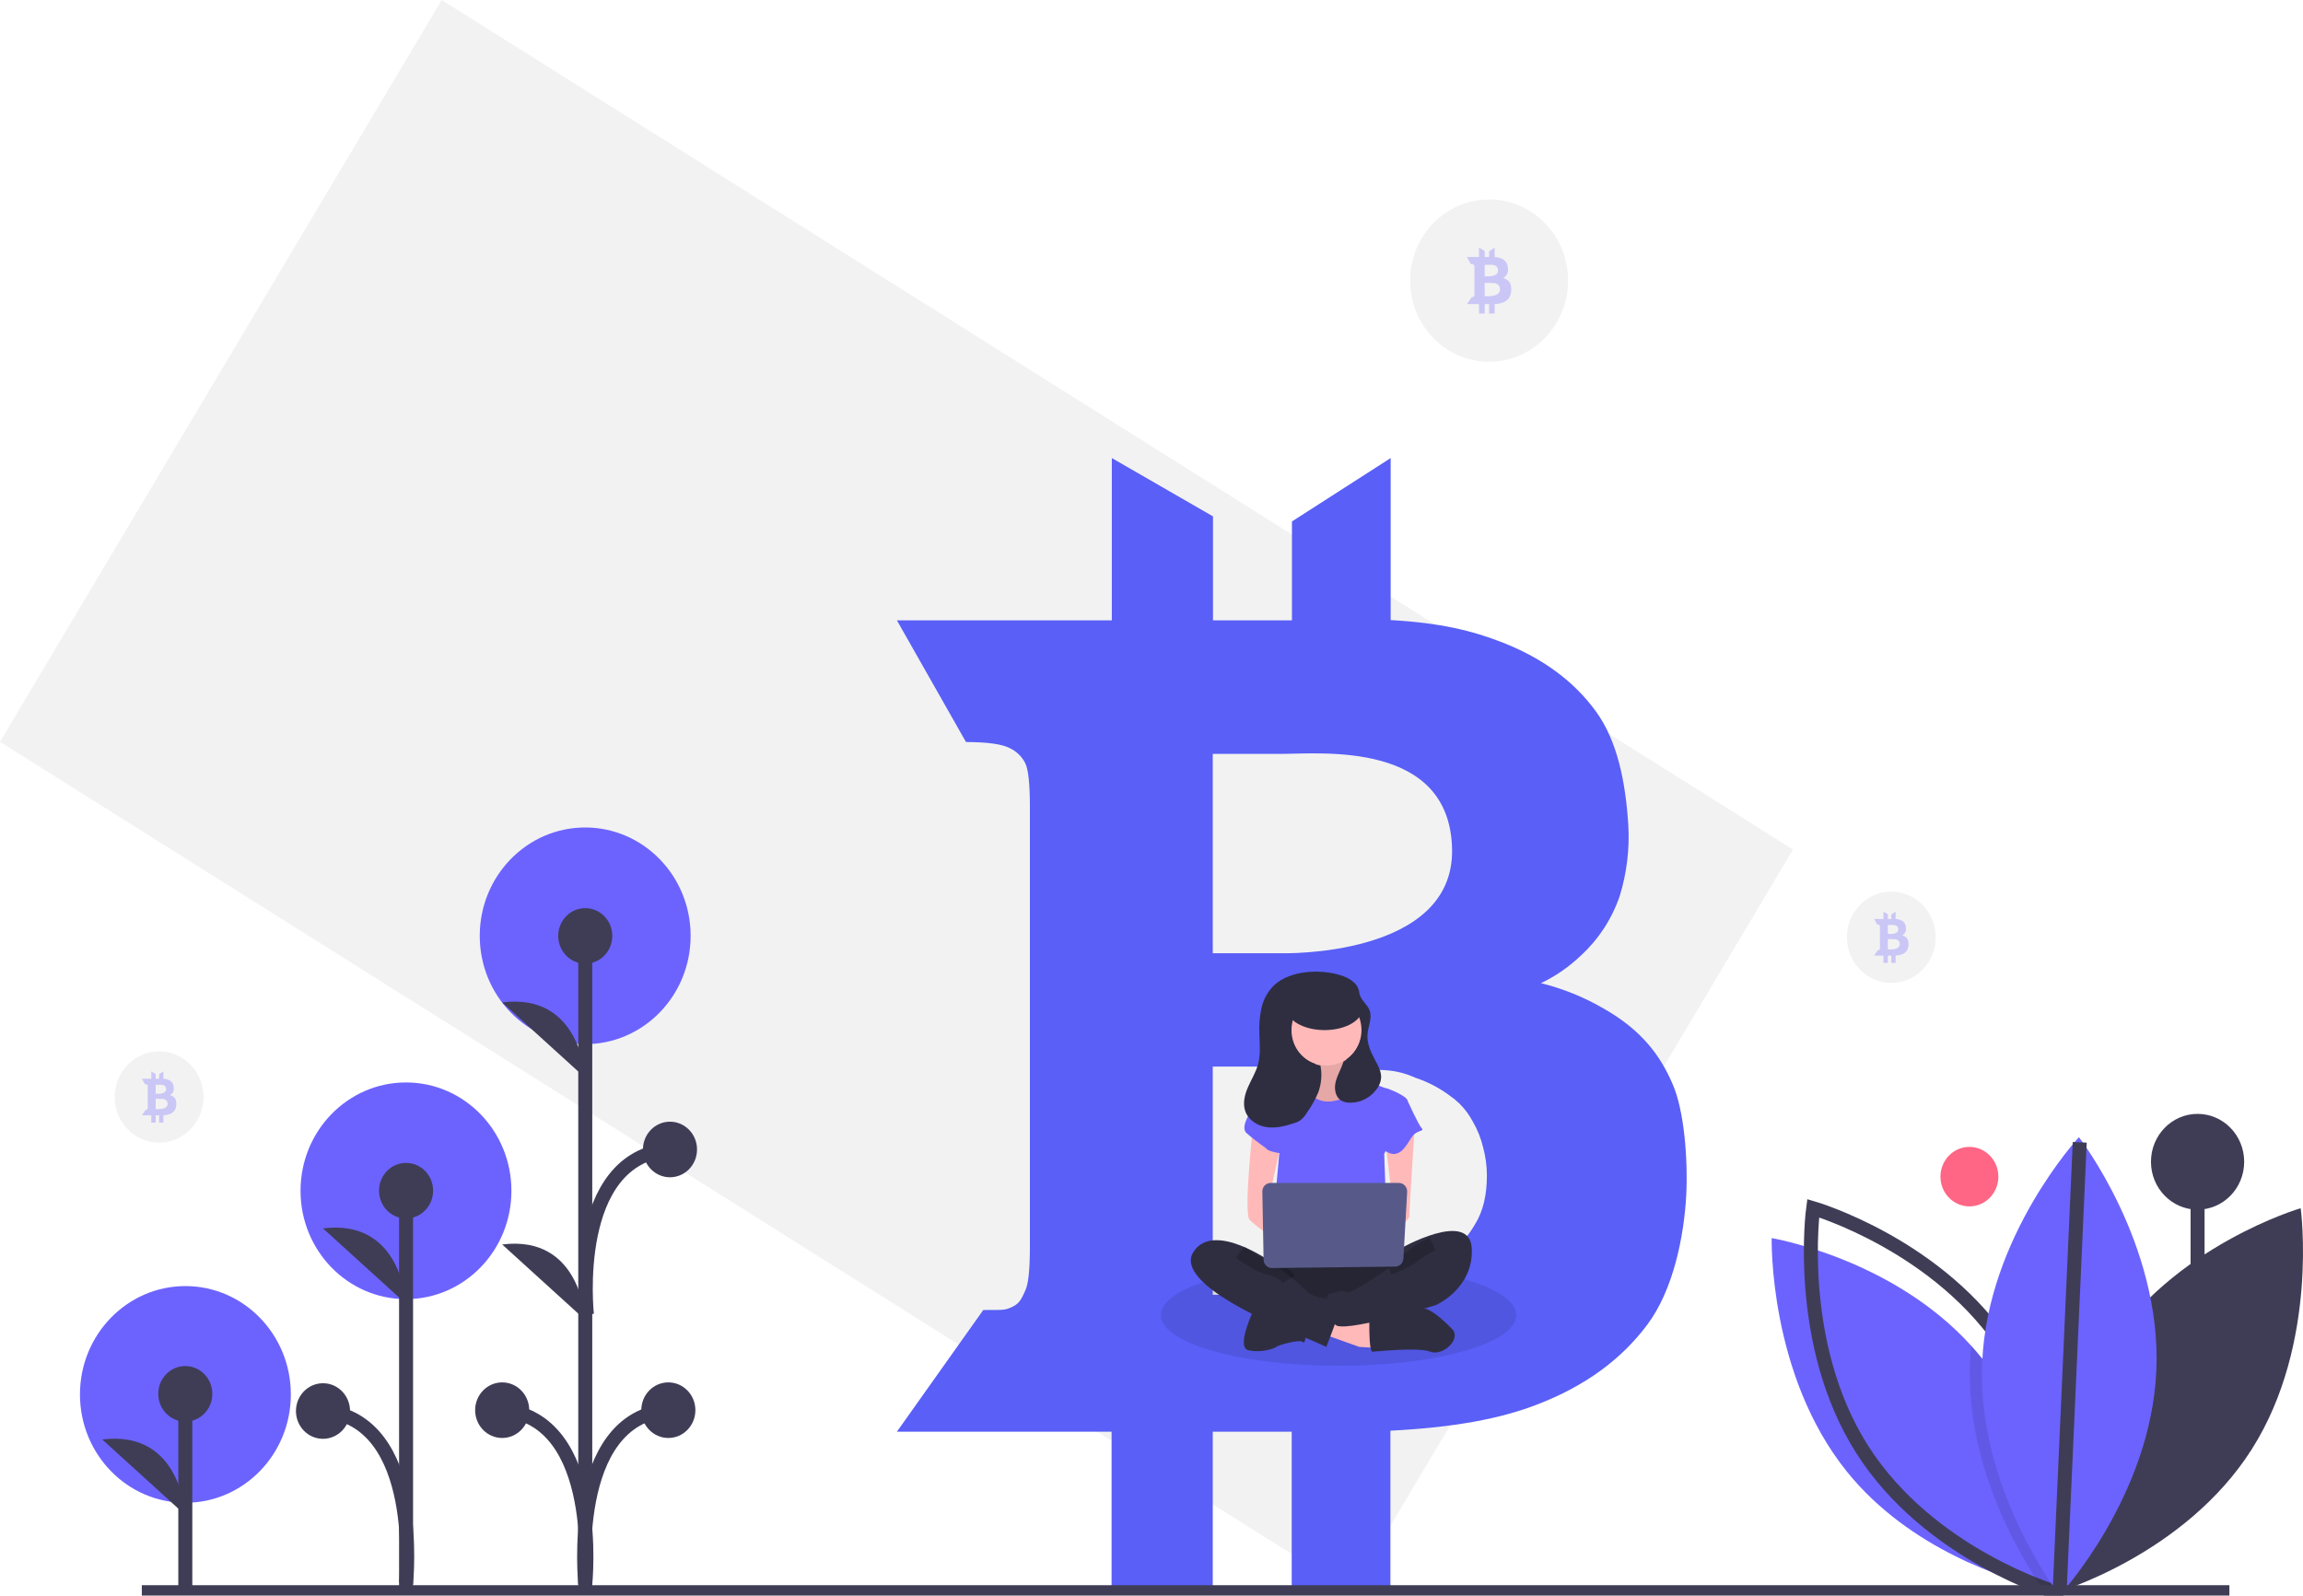 <svg width="329" height="228" viewBox="0 0 329 228" fill="none" xmlns="http://www.w3.org/2000/svg">
<g clip-path="url(#clip0_11_828)">
<path d="M212.73 51.688C218.96 51.688 224.01 46.497 224.01 40.093C224.01 33.69 218.96 28.499 212.73 28.499C206.5 28.499 201.45 33.69 201.45 40.093C201.45 46.497 206.5 51.688 212.73 51.688Z" fill="#F2F2F2"/>
<path d="M256.145 121.395L63.101 0L-3.20125e-06 106.007L193.044 227.402L256.145 121.395Z" fill="#F2F2F2"/>
<path d="M238.992 155.02C237.229 150.853 234.515 147.194 229.086 144.114C226.281 142.484 223.267 141.264 220.133 140.491C222.241 139.484 224.181 138.139 225.879 136.505C228.374 134.213 230.266 131.309 231.378 128.064C232.401 124.766 232.819 121.301 232.611 117.846C232.224 111.759 231.06 105.854 227.958 101.615C224.856 97.376 220.485 94.115 214.704 91.832C210.263 90.093 205.715 89.006 198.665 88.607V65.456L184.565 74.513V88.644H173.285V73.789L158.832 65.456V88.644H128.129L137.999 106.035C141.048 106.038 143.114 106.328 144.168 106.868C145.152 107.301 145.961 108.069 146.459 109.042C146.918 109.948 147.129 112.085 147.129 115.383V178.135C147.129 181.396 146.918 183.498 146.459 184.44C146.001 185.382 145.754 186.215 144.661 186.722C143.569 187.23 143.533 187.193 140.502 187.193H140.467L128.129 204.585H158.797V227.773H173.25V204.585H184.53V227.773H198.63V204.44C207.795 203.969 214.316 202.737 219.569 200.708C226.372 198.099 231.589 194.295 235.326 189.295C239.062 184.295 240.578 176.65 240.895 170.744C241.142 165.491 240.578 158.715 238.992 155.02ZM173.25 108.209H173.253V107.727H183.109C188.654 107.727 207.132 105.828 207.439 121.339C207.749 136.85 183.109 136.216 183.109 136.216H173.253V135.02H173.25V108.209ZM173.25 152.411H184.53C186.821 152.411 194.703 152.77 197.572 152.904C198.742 152.948 199.9 153.16 201.013 153.534C201.418 153.676 201.802 153.835 202.218 154.013C203.957 154.59 205.597 155.443 207.079 156.542C208.046 157.197 208.896 158.018 209.593 158.969C209.895 159.398 210.173 159.844 210.425 160.306C211.092 161.467 211.588 162.723 211.895 164.034C212.231 165.3 212.405 166.606 212.413 167.918C212.413 170.741 211.905 173.078 210.654 175.056C208.958 177.976 206.177 180.045 203.047 181.505C194.953 185.288 184.53 185.019 184.53 185.019H173.25V152.411Z" fill="#595FF7"/>
<path opacity="0.3" d="M215.783 40.581C215.676 40.31 215.479 40.086 215.227 39.948C215.071 39.854 214.902 39.783 214.725 39.738C214.844 39.679 214.953 39.601 215.048 39.507C215.188 39.372 215.294 39.204 215.356 39.017C215.413 38.825 215.437 38.624 215.425 38.424C215.424 38.091 215.334 37.765 215.164 37.482C214.975 37.223 214.717 37.026 214.421 36.914C214.134 36.8 213.83 36.736 213.522 36.727V35.383L212.732 35.909V36.729H212.099V35.867L211.289 35.383V36.729H209.568L210.121 37.738C210.238 37.73 210.356 37.747 210.467 37.787C210.523 37.812 210.568 37.857 210.595 37.913C210.629 38.032 210.642 38.157 210.633 38.281V41.923C210.641 42.046 210.629 42.17 210.595 42.289C210.57 42.343 210.556 42.392 210.495 42.421C210.433 42.451 210.431 42.449 210.261 42.449H210.259L209.568 43.458H211.287V44.803H212.097V43.458H212.73V44.803H213.52V43.449C213.92 43.442 214.316 43.369 214.694 43.233C215.044 43.104 215.351 42.874 215.577 42.571C215.774 42.247 215.882 41.875 215.889 41.494C215.91 41.185 215.874 40.876 215.783 40.581ZM212.097 37.865H212.097V37.837H212.65C212.961 37.837 213.997 37.726 214.014 38.627C214.031 39.527 212.65 39.49 212.65 39.49H212.097V39.421H212.097V37.865ZM212.097 40.43H212.73C212.858 40.43 213.3 40.451 213.461 40.459C213.526 40.461 213.591 40.473 213.654 40.495C213.676 40.503 213.698 40.513 213.721 40.523C213.819 40.557 213.911 40.606 213.994 40.67C214.048 40.708 214.096 40.756 214.135 40.81C214.194 40.9 214.238 40.999 214.264 41.105C214.282 41.178 214.292 41.254 214.293 41.33C214.299 41.475 214.265 41.619 214.194 41.744C214.093 41.911 213.944 42.041 213.768 42.118C213.438 42.257 213.085 42.326 212.73 42.322H212.097V40.43Z" fill="#6C63FF"/>
<path d="M281.345 172.387C283.628 172.387 285.479 170.484 285.479 168.137C285.479 165.79 283.628 163.887 281.345 163.887C279.061 163.887 277.21 165.79 277.21 168.137C277.21 170.484 279.061 172.387 281.345 172.387Z" fill="#FF6584"/>
<path d="M313.939 214.398V166.011" stroke="#3F3D56" stroke-width="2" stroke-miterlimit="10"/>
<path d="M313.939 172.853C317.616 172.853 320.597 169.79 320.597 166.011C320.597 162.232 317.616 159.168 313.939 159.168C310.262 159.168 307.282 162.232 307.282 166.011C307.282 169.79 310.262 172.853 313.939 172.853Z" fill="#3F3D56"/>
<path d="M300.828 193.103C291.212 208.26 293.846 227.538 293.846 227.538C293.846 227.538 312.072 222.242 321.688 207.084C331.305 191.927 328.67 172.649 328.67 172.649C328.67 172.649 310.444 177.946 300.828 193.103Z" fill="#3F3D56"/>
<path d="M293.795 227.362C293.795 227.362 293.561 227.324 293.13 227.234C292.787 227.162 292.314 227.06 291.736 226.919C286.571 225.668 272.839 221.436 263.861 210.312C252.624 196.382 253.097 176.921 253.097 176.921C253.097 176.921 270.279 179.79 281.6 192.299C282.09 192.837 282.568 193.394 283.032 193.971C292.809 206.091 293.721 222.399 293.793 226.43C293.803 227.034 293.795 227.362 293.795 227.362Z" fill="#6C63FF"/>
<path d="M286.865 193.103C296.481 208.26 293.847 227.538 293.847 227.538C293.847 227.538 275.621 222.242 266.005 207.084C256.388 191.927 259.023 172.649 259.023 172.649C259.023 172.649 277.249 177.946 286.865 193.103Z" stroke="#3F3D56" stroke-width="2" stroke-miterlimit="10"/>
<path opacity="0.1" d="M293.793 226.43C293.539 226.745 293.315 227.014 293.13 227.234C292.722 227.713 292.49 227.964 292.49 227.964C292.49 227.964 292.209 227.6 291.736 226.919C289.138 223.197 280.783 209.964 281.428 194.677C281.463 193.876 281.52 193.083 281.6 192.299C282.091 192.837 282.568 193.394 283.032 193.971C292.809 206.091 293.721 222.399 293.793 226.43Z" fill="black"/>
<path d="M308.051 195.783C307.291 213.861 294.235 227.964 294.235 227.964C294.235 227.964 282.41 212.756 283.171 194.678C283.931 176.599 296.987 162.497 296.987 162.497C296.987 162.497 308.811 177.705 308.051 195.783Z" fill="#6C63FF"/>
<path d="M294.234 227.452L297.105 163.234" stroke="#3F3D56" stroke-width="2" stroke-miterlimit="10"/>
<path d="M20.259 227.522H318.485" stroke="#3F3D56" stroke-width="2" stroke-miterlimit="10"/>
<path d="M83.598 149.207C91.917 149.207 98.661 142.275 98.661 133.725C98.661 125.175 91.917 118.243 83.598 118.243C75.28 118.243 68.536 125.175 68.536 133.725C68.536 142.275 75.28 149.207 83.598 149.207Z" fill="#6C63FF"/>
<path d="M57.996 185.642C66.315 185.642 73.059 178.711 73.059 170.161C73.059 161.61 66.315 154.679 57.996 154.679C49.677 154.679 42.934 161.61 42.934 170.161C42.934 178.711 49.677 185.642 57.996 185.642Z" fill="#6C63FF"/>
<path d="M26.486 214.74C34.804 214.74 41.548 207.809 41.548 199.259C41.548 190.709 34.804 183.777 26.486 183.777C18.167 183.777 11.423 190.709 11.423 199.259C11.423 207.809 18.167 214.74 26.486 214.74Z" fill="#6C63FF"/>
<path d="M26.472 227.257V199.174" stroke="#3F3D56" stroke-width="2" stroke-miterlimit="10"/>
<path d="M26.472 203.145C28.606 203.145 30.336 201.367 30.336 199.174C30.336 196.98 28.606 195.202 26.472 195.202C24.338 195.202 22.608 196.98 22.608 199.174C22.608 201.367 24.338 203.145 26.472 203.145Z" fill="#3F3D56"/>
<path d="M26.472 216.482C26.472 216.482 25.92 204.28 14.605 205.698L26.472 216.482Z" fill="#3F3D56"/>
<path d="M83.608 227.454V133.782" stroke="#3F3D56" stroke-width="2" stroke-miterlimit="10"/>
<path d="M83.608 137.709C85.742 137.709 87.472 135.931 87.472 133.737C87.472 131.544 85.742 129.766 83.608 129.766C81.474 129.766 79.744 131.544 79.744 133.737C79.744 135.931 81.474 137.709 83.608 137.709Z" fill="#3F3D56"/>
<path d="M71.74 205.481C73.874 205.481 75.604 203.703 75.604 201.51C75.604 199.316 73.874 197.538 71.74 197.538C69.606 197.538 67.877 199.316 67.877 201.51C67.877 203.703 69.606 205.481 71.74 205.481Z" fill="#3F3D56"/>
<path d="M83.608 154.023C83.608 154.023 83.056 141.821 71.74 143.239L83.608 154.023Z" fill="#3F3D56"/>
<path d="M83.608 188.615C83.608 188.615 83.056 176.413 71.74 177.831L83.608 188.615Z" fill="#3F3D56"/>
<path d="M83.608 226.362C83.608 226.362 86.092 202.644 71.74 201.51" stroke="#3F3D56" stroke-width="2" stroke-miterlimit="10"/>
<path d="M95.477 205.481C97.611 205.481 99.341 203.703 99.341 201.51C99.341 199.316 97.611 197.538 95.477 197.538C93.343 197.538 91.613 199.316 91.613 201.51C91.613 203.703 93.343 205.481 95.477 205.481Z" fill="#3F3D56"/>
<path d="M83.61 226.362C83.61 226.362 81.126 202.644 95.477 201.51" stroke="#3F3D56" stroke-width="2" stroke-miterlimit="10"/>
<path d="M95.712 168.228C97.846 168.228 99.576 166.45 99.576 164.257C99.576 162.063 97.846 160.285 95.712 160.285C93.579 160.285 91.849 162.063 91.849 164.257C91.849 166.45 93.579 168.228 95.712 168.228Z" fill="#3F3D56"/>
<path d="M83.845 187.844C83.845 187.844 81.361 165.391 95.712 164.257" stroke="#3F3D56" stroke-width="2" stroke-miterlimit="10"/>
<path d="M58.01 227.322V170.143" stroke="#3F3D56" stroke-width="2" stroke-miterlimit="10"/>
<path d="M58.01 174.115C60.144 174.115 61.874 172.337 61.874 170.143C61.874 167.95 60.144 166.172 58.01 166.172C55.876 166.172 54.146 167.95 54.146 170.143C54.146 172.337 55.876 174.115 58.01 174.115Z" fill="#3F3D56"/>
<path d="M58.01 186.317C58.01 186.317 57.458 174.115 46.142 175.533L58.01 186.317Z" fill="#3F3D56"/>
<path d="M58.01 226.23C58.01 226.23 60.494 202.765 46.142 201.63" stroke="#3F3D56" stroke-width="2" stroke-miterlimit="10"/>
<path d="M46.142 205.602C48.276 205.602 50.006 203.824 50.006 201.63C50.006 199.437 48.276 197.659 46.142 197.659C44.008 197.659 42.279 199.437 42.279 201.63C42.279 203.824 44.008 205.602 46.142 205.602Z" fill="#3F3D56"/>
<path d="M270.188 140.455C273.693 140.455 276.533 137.535 276.533 133.933C276.533 130.331 273.693 127.411 270.188 127.411C266.684 127.411 263.843 130.331 263.843 133.933C263.843 137.535 266.684 140.455 270.188 140.455Z" fill="#F2F2F2"/>
<path opacity="0.1" d="M203.047 181.505C194.953 185.288 184.53 185.019 184.53 185.019H173.25V182.806C177.846 181.487 184.202 180.672 191.227 180.672C195.182 180.657 199.132 180.936 203.047 181.505Z" fill="black"/>
<path opacity="0.1" d="M216.608 187.918C216.608 191.922 205.243 195.164 191.227 195.164C177.212 195.164 165.847 191.922 165.847 187.918C165.847 185.922 168.674 184.114 173.25 182.806V185.019H184.53C184.53 185.019 194.953 185.288 203.047 181.505C211.109 182.715 216.608 185.132 216.608 187.918Z" fill="black"/>
<path d="M194.469 142.799H183.67V153.918H194.469V142.799Z" fill="#2F2E41"/>
<path d="M187.686 150.662C187.686 150.662 188.58 153.878 187.016 154.107C186.045 154.263 185.125 154.657 184.334 155.256L187.239 159.16H192.602L195.954 155.715C195.954 155.715 191.485 152.27 192.379 150.203C193.273 148.136 187.686 150.662 187.686 150.662Z" fill="#FFB9B9"/>
<path opacity="0.1" d="M187.686 150.662C187.686 150.662 188.58 153.878 187.016 154.107C186.045 154.263 185.125 154.657 184.334 155.256L187.239 159.16H192.602L195.954 155.715C195.954 155.715 191.485 152.27 192.379 150.203C193.273 148.136 187.686 150.662 187.686 150.662Z" fill="black"/>
<path d="M189.027 190.627L194.167 192.464L197.742 192.694L197.518 189.478L190.144 187.237L189.027 190.627Z" fill="#FFB9B9"/>
<path d="M195.619 189.938C195.619 189.938 195.619 193.153 196.066 193.153C196.513 193.153 202.546 192.464 204.334 193.153C206.122 193.843 208.803 191.316 207.462 189.938C206.122 188.56 203.935 186.493 202.57 186.952C201.205 187.411 195.619 188.56 195.619 188.56L195.619 189.938Z" fill="#2F2E41"/>
<path d="M179.194 186.952C179.194 186.952 176.513 192.464 178.3 192.924C180.088 193.383 182.099 192.694 182.323 192.464C182.546 192.235 185.675 191.316 186.122 191.775C186.569 192.235 186.569 189.938 186.569 189.938L179.194 186.952Z" fill="#2F2E41"/>
<path d="M181.429 179.372C181.429 179.372 177.183 185.344 180.312 186.952C183.44 188.56 198.412 188.56 199.529 186.952C200.647 185.344 201.094 180.291 199.529 179.832C197.965 179.372 181.429 179.372 181.429 179.372Z" fill="#2F2E41"/>
<path opacity="0.2" d="M181.429 179.372C181.429 179.372 177.183 185.344 180.312 186.952C183.44 188.56 198.412 188.56 199.529 186.952C200.647 185.344 201.094 180.291 199.529 179.832C197.965 179.372 181.429 179.372 181.429 179.372Z" fill="black"/>
<path d="M189.474 152.27C192.312 152.27 194.613 149.905 194.613 146.987C194.613 144.07 192.312 141.704 189.474 141.704C186.635 141.704 184.334 144.07 184.334 146.987C184.334 149.905 186.635 152.27 189.474 152.27Z" fill="#FFB9B9"/>
<path d="M181.429 155.256L185.898 154.337C185.898 154.337 187.016 158.012 190.591 157.323C194.166 156.634 195.06 154.337 195.06 154.337C195.06 154.337 197.742 155.485 197.965 155.485C198.189 155.485 201.094 156.634 201.094 157.323C201.094 158.012 197.742 164.902 197.742 164.902L198.189 177.305L181.652 176.846L182.77 164.673L181.429 155.256Z" fill="#6C63FF"/>
<path d="M178.971 161.228C178.971 161.228 177.63 173.401 178.524 174.319C179.418 175.238 182.993 177.765 182.993 177.765V175.009L181.206 171.563L182.993 163.524L178.971 161.228Z" fill="#FFB9B9"/>
<path d="M202.099 160.883C202.099 160.883 201.317 173.401 201.317 173.86C201.317 174.319 199.306 175.927 198.636 175.927C197.965 175.927 197.518 174.779 197.518 174.779L199.083 172.941L197.965 163.524L202.099 160.883Z" fill="#FFB9B9"/>
<path d="M199.976 178.454C199.976 178.454 210.032 172.712 210.256 178.454C210.479 184.196 205.116 186.493 205.116 186.493C205.116 186.493 191.261 190.763 190.703 189.202C190.144 187.641 189.027 185.115 189.921 184.885C190.814 184.655 191.932 184.196 192.379 184.655C192.826 185.115 198.412 181.21 198.412 181.21L199.976 178.454Z" fill="#2F2E41"/>
<path opacity="0.2" d="M204.669 177.765C204.669 177.765 202.658 178.683 201.988 179.372C201.317 180.062 198.412 181.21 198.412 181.21" stroke="black" stroke-width="2" stroke-miterlimit="10"/>
<path d="M182.77 155.715L181.429 155.256C181.429 155.256 176.513 160.538 178.077 161.917C179.641 163.295 180.535 163.754 180.982 164.213C181.429 164.673 183.664 164.902 183.664 164.902L182.77 155.715Z" fill="#6C63FF"/>
<path d="M199.083 156.864L201.094 157.323C201.094 157.323 202.658 160.768 203.105 161.228C203.552 161.687 202.435 161.457 201.764 162.376C201.094 163.295 200.423 164.902 199.083 164.902C197.742 164.902 195.954 162.606 195.954 162.606L199.083 156.864Z" fill="#6C63FF"/>
<path d="M181.876 180.521C181.876 180.521 173.384 174.319 170.479 178.913C167.574 183.507 182.993 189.708 185.228 190.627C187.462 191.546 189.474 192.464 189.474 192.464C189.474 192.464 191.485 187.411 191.485 186.493C191.485 185.574 189.921 185.574 189.474 185.574C189.027 185.574 187.016 185.115 186.569 184.425C186.122 183.736 181.876 180.521 181.876 180.521Z" fill="#2F2E41"/>
<path opacity="0.2" d="M177.183 178.913C177.183 178.913 179.418 180.751 181.429 181.21C183.44 181.669 184.111 182.818 184.111 182.818" stroke="black" stroke-width="2" stroke-miterlimit="10"/>
<path d="M180.334 170.277L180.513 180.002C180.519 180.323 180.648 180.629 180.872 180.853C181.097 181.076 181.398 181.2 181.71 181.196L199.318 180.993C199.618 180.99 199.905 180.869 200.122 180.656C200.339 180.443 200.47 180.154 200.487 179.846L201.022 170.324C201.031 170.159 201.007 169.993 200.952 169.837C200.897 169.682 200.811 169.539 200.7 169.418C200.59 169.298 200.456 169.202 200.308 169.136C200.16 169.071 200 169.037 199.839 169.037H181.519C181.361 169.037 181.205 169.069 181.06 169.132C180.915 169.194 180.783 169.286 180.673 169.401C180.563 169.517 180.476 169.654 180.418 169.804C180.36 169.955 180.331 170.115 180.334 170.277Z" fill="#575A89"/>
<path d="M178.298 155.314C178.777 154.226 179.422 153.205 179.729 152.054C180.097 150.673 179.954 149.213 179.91 147.782C179.84 146.517 179.945 145.248 180.221 144.013C180.502 142.772 181.133 141.644 182.034 140.769C184.376 138.621 188.662 138.466 191.521 139.361C192.648 139.713 193.849 140.385 194.129 141.562C194.171 141.739 194.19 141.922 194.237 142.099C194.471 142.975 195.343 143.529 195.658 144.378C196.065 145.476 195.437 146.67 195.355 147.842C195.26 149.21 195.914 150.503 196.559 151.704C196.942 152.418 197.341 153.179 197.303 153.993C197.271 154.439 197.139 154.871 196.918 155.255C196.507 155.952 195.931 156.53 195.243 156.935C194.555 157.341 193.778 157.56 192.985 157.572C192.47 157.614 191.955 157.489 191.512 157.215C190.815 156.721 190.61 155.726 190.756 154.868C190.901 154.01 191.325 153.234 191.657 152.433C191.758 152.187 191.85 151.937 191.935 151.684C192.965 151.094 193.758 150.148 194.175 149.015C194.592 147.881 194.606 146.633 194.214 145.49C193.823 144.347 193.051 143.382 192.035 142.768C191.019 142.153 189.824 141.927 188.662 142.129C187.499 142.332 186.444 142.95 185.682 143.875C184.92 144.8 184.5 145.972 184.497 147.184C184.494 148.396 184.908 149.57 185.666 150.498C186.423 151.427 187.475 152.051 188.637 152.26C188.887 153.556 188.773 154.899 188.309 156.131C187.886 157.133 187.356 158.084 186.727 158.965C186.47 159.417 186.127 159.811 185.72 160.124C185.451 160.288 185.162 160.414 184.861 160.501C183.599 160.918 182.27 161.254 180.957 161.066C179.643 160.879 178.343 160.064 177.895 158.782C177.503 157.658 177.818 156.401 178.298 155.314Z" fill="#2F2E41"/>
<path d="M189.225 147.198C192.237 147.198 194.679 145.776 194.679 144.021C194.679 142.266 192.237 140.844 189.225 140.844C186.212 140.844 183.77 142.266 183.77 144.021C183.77 145.776 186.212 147.198 189.225 147.198Z" fill="#2F2E41"/>
<path opacity="0.3" d="M272.56 134.312C272.477 134.101 272.325 133.927 272.129 133.82C272.007 133.747 271.876 133.692 271.739 133.657C271.831 133.611 271.916 133.551 271.989 133.477C272.099 133.373 272.181 133.242 272.229 133.096C272.273 132.947 272.292 132.791 272.282 132.636C272.282 132.377 272.212 132.124 272.08 131.904C271.933 131.702 271.732 131.549 271.502 131.463C271.279 131.374 271.043 131.324 270.804 131.317V130.273L270.189 130.681V131.319H269.698V130.649L269.069 130.273V131.319H267.731L268.161 132.103C268.252 132.097 268.344 132.109 268.43 132.141C268.473 132.161 268.508 132.195 268.53 132.239C268.556 132.331 268.566 132.428 268.559 132.525V135.355C268.565 135.45 268.556 135.547 268.53 135.639C268.51 135.681 268.499 135.719 268.451 135.742C268.404 135.765 268.402 135.763 268.27 135.763H268.269L267.731 136.547H269.067V137.593H269.697V136.547H270.188V137.593H270.802V136.541C271.113 136.535 271.421 136.478 271.714 136.373C271.987 136.273 272.225 136.094 272.401 135.858C272.554 135.607 272.638 135.318 272.643 135.021C272.66 134.782 272.631 134.541 272.56 134.312ZM269.697 132.201H269.697V132.179H270.126C270.368 132.179 271.173 132.094 271.186 132.793C271.199 133.493 270.126 133.464 270.126 133.464H269.697V133.41H269.697V132.201ZM269.697 134.194H270.188C270.288 134.194 270.631 134.211 270.756 134.217C270.807 134.219 270.858 134.228 270.906 134.245C270.924 134.252 270.94 134.259 270.959 134.267C271.035 134.293 271.106 134.331 271.17 134.381C271.213 134.411 271.25 134.448 271.28 134.49C271.326 134.56 271.36 134.637 271.38 134.719C271.395 134.776 271.402 134.835 271.403 134.894C271.408 135.006 271.381 135.118 271.326 135.216C271.247 135.345 271.131 135.447 270.995 135.507C270.739 135.614 270.464 135.668 270.188 135.665H269.697V134.194Z" fill="#6C63FF"/>
<path d="M22.73 163.281C26.234 163.281 29.075 160.361 29.075 156.759C29.075 153.157 26.234 150.237 22.73 150.237C19.226 150.237 16.385 153.157 16.385 156.759C16.385 160.361 19.226 163.281 22.73 163.281Z" fill="#F2F2F2"/>
<path opacity="0.3" d="M25.102 157.138C25.019 156.927 24.866 156.753 24.671 156.646C24.549 156.573 24.418 156.518 24.281 156.483C24.373 156.437 24.457 156.376 24.531 156.303C24.64 156.199 24.723 156.068 24.77 155.922C24.815 155.773 24.833 155.617 24.824 155.462C24.823 155.203 24.753 154.95 24.622 154.73C24.474 154.528 24.274 154.375 24.044 154.288C23.821 154.199 23.585 154.15 23.346 154.143V153.099L22.731 153.507V154.145H22.24V153.475L21.61 153.099V154.145H20.273L20.703 154.929C20.794 154.922 20.885 154.935 20.971 154.966C21.015 154.986 21.05 155.021 21.071 155.064C21.098 155.157 21.107 155.254 21.101 155.35V158.18C21.107 158.276 21.097 158.372 21.071 158.465C21.051 158.507 21.041 158.545 20.993 158.568C20.945 158.591 20.944 158.589 20.812 158.589H20.81L20.273 159.373H21.609V160.419H22.238V159.373H22.73V160.419H23.344V159.367C23.655 159.361 23.963 159.304 24.256 159.198C24.528 159.098 24.767 158.92 24.942 158.684C25.096 158.433 25.18 158.143 25.185 157.847C25.201 157.607 25.173 157.367 25.102 157.138ZM22.238 155.027H22.238V155.005H22.668C22.909 155.005 23.714 154.92 23.728 155.619C23.741 156.319 22.668 156.29 22.668 156.29H22.238V156.236H22.238L22.238 155.027ZM22.238 157.02H22.73C22.829 157.02 23.173 157.037 23.298 157.043C23.349 157.045 23.399 157.054 23.448 157.071C23.465 157.077 23.482 157.085 23.5 157.093C23.576 157.119 23.648 157.157 23.712 157.207C23.754 157.236 23.791 157.273 23.822 157.316C23.868 157.385 23.902 157.463 23.922 157.545C23.936 157.602 23.944 157.661 23.944 157.72C23.949 157.832 23.923 157.944 23.868 158.042C23.789 158.171 23.673 158.273 23.536 158.332C23.28 158.44 23.006 158.494 22.73 158.491H22.238L22.238 157.02Z" fill="#6C63FF"/>
</g>
<defs>
<clipPath id="clip0_11_828">
<rect width="329" height="228" fill="white"/>
</clipPath>
</defs>
</svg>
